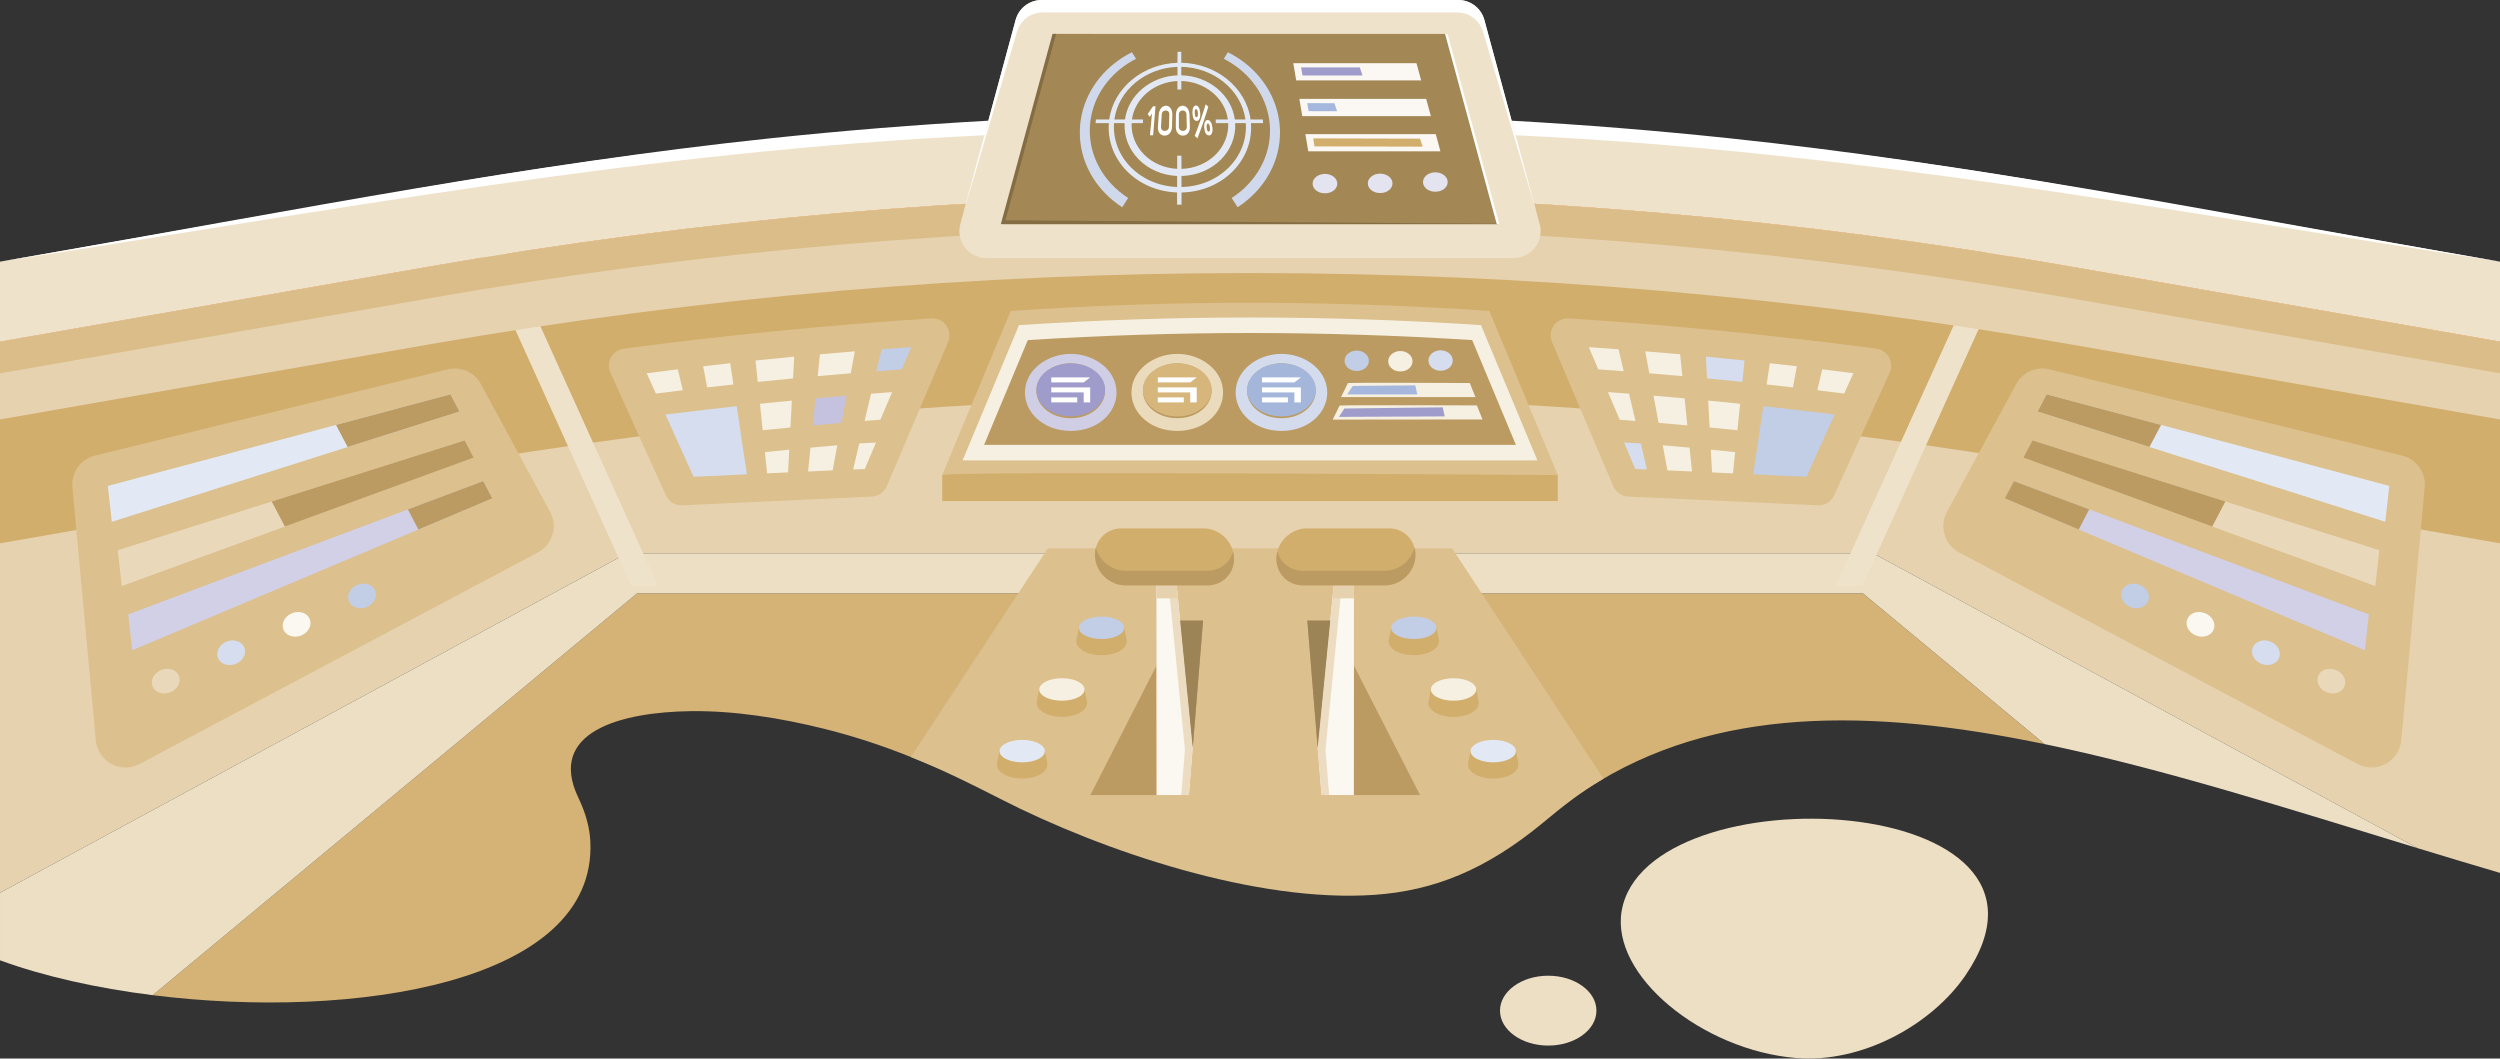 <?xml version="1.0" encoding="UTF-8"?>
<!DOCTYPE svg PUBLIC "-//W3C//DTD SVG 1.1//EN" "http://www.w3.org/Graphics/SVG/1.1/DTD/svg11.dtd">
<!-- Creator: CorelDRAW X7 -->
<svg xmlns="http://www.w3.org/2000/svg" xml:space="preserve" width="27.165in" height="11.502in" version="1.1" style="shape-rendering:geometricPrecision; text-rendering:geometricPrecision; image-rendering:optimizeQuality; fill-rule:evenodd; clip-rule:evenodd"
viewBox="0 0 271654 115019"
 xmlns:xlink="http://www.w3.org/1999/xlink">
 <rect x="0" y="0" width="271654" height="115019" fill="#333333" stroke="none"/>
 <defs>
  <style type="text/css">
   <![CDATA[
    .fil30 {fill:#846D45}
    .fil32 {fill:#9D8457}
    .fil35 {fill:#9F9CCB}
    .fil34 {fill:#A5B6DB}
    .fil28 {fill:#BB9B61}
    .fil33 {fill:#D7B67C}
    .fil0 {fill:#EDDFC4}
    .fil29 {fill:white}
    .fil31 {fill:white}
    .fil20 {fill:#9F9CCB;fill-rule:nonzero}
    .fil21 {fill:#A38755;fill-rule:nonzero}
    .fil19 {fill:#A6B7DE;fill-rule:nonzero}
    .fil9 {fill:#BB9B61;fill-rule:nonzero}
    .fil12 {fill:#C2CDE6;fill-rule:nonzero}
    .fil25 {fill:#C4C2DF;fill-rule:nonzero}
    .fil15 {fill:#CFCEE5;fill-rule:nonzero}
    .fil23 {fill:#D0D9EC;fill-rule:nonzero}
    .fil3 {fill:#D2AE6D;fill-rule:nonzero}
    .fil27 {fill:#D2D0E6;fill-rule:nonzero}
    .fil17 {fill:#D3DBED;fill-rule:nonzero}
    .fil5 {fill:#D5B376;fill-rule:nonzero}
    .fil18 {fill:#D5DDEF;fill-rule:nonzero}
    .fil8 {fill:#DBBD89;fill-rule:nonzero}
    .fil7 {fill:#DCC08D;fill-rule:nonzero}
    .fil14 {fill:#E3E9F4;fill-rule:nonzero}
    .fil22 {fill:#E4E3F0;fill-rule:nonzero}
    .fil2 {fill:#E6D2AE;fill-rule:nonzero}
    .fil26 {fill:#EAD8BB;fill-rule:nonzero}
    .fil16 {fill:#EBDBBD;fill-rule:nonzero}
    .fil11 {fill:#ECDDC2;fill-rule:nonzero}
    .fil6 {fill:#EDDFC4;fill-rule:nonzero}
    .fil1 {fill:#EFE2CA;fill-rule:nonzero}
    .fil13 {fill:#F6F0E3;fill-rule:nonzero}
    .fil24 {fill:#FBF7F2;fill-rule:nonzero}
    .fil10 {fill:#FBF8F2;fill-rule:nonzero}
    .fil4 {fill:#FFB586;fill-rule:nonzero}
    .fil36 {fill:white;fill-rule:nonzero}
   ]]>
  </style>
 </defs>
 <g id="Layer_x0020_1">
  <g id="_2704401562096">
   <path class="fil0" d="M213590 105954c-3622,5327 -11187,9612 -18450,9008 -10152,-844 -20168,-8957 -18922,-16012 2701,-15298 51027,-13077 37372,7004z"/>
   <path class="fil0" d="M168231 106021c2895,0 5241,1699 5241,3796 0,2096 -2346,3796 -5241,3796 -2894,0 -5240,-1700 -5240,-3796 0,-2097 2346,-3796 5240,-3796z"/>
   <path class="fil1" d="M271654 44732l0 -16299 -46650 -8158c-59100,-10335 -119254,-10335 -178355,0l-46649 8158 0 16299 271654 0z"/>
   <path class="fil2" d="M225004 28968c-59100,-10336 -119254,-10336 -178355,0l-46649 8158 0 59883 68114 -36883 23210 0 89005 0 23211 0 59164 32036c2971,907 5955,1808 8950,2687l0 -57723 -46650 -8158z"/>
   <path class="fil3" d="M225004 28968c-59100,-10336 -119254,-10336 -178355,0l-46649 8158 0 21913 46649 -8158c59101,-10335 119255,-10335 178355,0l46650 8158 0 -21913 -46650 -8158z"/>
   <path class="fil4" d="M271654 37126l0 3441 -46649 -8157c-59101,-10337 -119256,-10337 -178357,0l-46648 8157 0 -3441 46648 -8157c59101,-10337 119256,-10337 178357,0l46649 8157z"/>
   <path class="fil4" d="M271654 37126l0 3441 -46649 -8157c-59101,-10337 -119256,-10337 -178357,0l-46648 8157 0 -3441 46648 -8157c59101,-10337 119256,-10337 178357,0l46649 8157z"/>
   <path class="fil5" d="M180329 64473l-89005 0 -22096 0 -52636 43663c21859,2736 48255,-1302 47557,-16666 -67,-1485 -479,-3074 -1296,-4771 -3462,-7198 4643,-9328 12218,-9426 4744,-62 9775,752 14391,1895 3313,820 6366,1830 9509,3087 6286,2517 13102,5374 19368,7894l47576 378c2190,-1968 5243,-4069 7870,-5650 72,-42 144,-85 215,-127 386,-229 774,-454 1165,-669 25,-14 49,-27 74,-40 378,-208 759,-408 1142,-603 68,-35 136,-71 205,-105 382,-192 766,-378 1152,-558 86,-40 172,-79 258,-119 386,-177 774,-349 1165,-514 71,-30 142,-59 213,-88 374,-156 751,-308 1130,-453 49,-20 98,-40 148,-58 398,-152 800,-296 1203,-436 92,-32 184,-65 277,-96 392,-134 785,-262 1180,-385 98,-30 195,-59 293,-89 403,-122 807,-240 1214,-352 64,-18 128,-34 192,-51 374,-101 749,-196 1125,-288 91,-23 182,-46 273,-67 399,-95 800,-185 1203,-270 115,-24 229,-48 343,-72 399,-81 800,-159 1202,-232 108,-19 217,-37 325,-56 371,-65 743,-126 1116,-183 93,-14 185,-29 279,-42 391,-58 784,-110 1178,-160 125,-16 251,-32 377,-47 398,-47 798,-91 1199,-130 136,-13 272,-26 408,-38 404,-37 810,-72 1217,-101 117,-8 234,-15 351,-23 344,-22 689,-42 1035,-59 129,-7 258,-14 387,-20 400,-18 802,-31 1205,-42 156,-4 312,-8 469,-11 396,-8 793,-13 1191,-14 157,0 315,0 473,1 337,1 675,4 1014,10 195,3 389,7 584,11 330,8 662,19 994,30 171,6 342,12 514,20 390,16 780,36 1172,58 188,11 376,22 565,34 373,23 746,48 1121,76 200,15 400,32 600,48 287,24 575,49 863,75 247,22 494,45 742,69 321,32 643,65 965,100 213,23 427,46 641,70 375,43 751,88 1129,135 221,28 443,56 665,85 267,35 535,71 804,108 325,45 651,91 977,139 247,36 494,73 741,110 274,42 548,84 824,128 324,52 649,105 975,159 253,42 507,85 760,129 250,43 501,87 751,132 372,66 744,133 1117,203 196,36 392,73 589,110 426,81 853,164 1281,249 188,38 377,75 566,113 284,58 569,115 854,175l-19750 -16383 -22096 0z"/>
   <path class="fil6" d="M180329 60126l-89005 0 -23210 0 -68114 36883 0 7337c4713,1727 10475,3024 16592,3790l52636 -43663 22096 0 89005 0 22096 0 19750 16383c12869,2670 26544,7041 40529,11306l-59164 -32036 -23211 0z"/>
   <path class="fil7" d="M174233 84616l-16441 -25033 -43931 0 -14890 22672c3517,1418 6674,2989 9718,4547 11155,5713 27863,11321 40644,10434 6478,-449 12153,-2720 18399,-7895 1883,-1560 3875,-3188 6501,-4725z"/>
   <polygon class="fil1" points="53520,23966 50623,23966 68577,63627 71475,63627 "/>
   <polygon class="fil1" points="217444,23966 220341,23966 202387,63627 199489,63627 "/>
   <path class="fil2" d="M225004 28968c-59100,-10336 -119254,-10336 -178355,0l-46649 8158 0 8452 46649 -8159c59101,-10335 119255,-10335 178355,0l46650 8159 0 -8452 -46650 -8158z"/>
   <path class="fil8" d="M271654 37126l0 3441 -46649 -8157c-59101,-10337 -119256,-10337 -178357,0l-46648 8157 0 -3441 46648 -8157c59101,-10337 119256,-10337 178357,0l46649 8157z"/>
   <polygon class="fil9" points="129190,86392 118482,86392 128164,67431 130726,67431 "/>
   <polygon class="fil4" points="129606,81262 129189,86394 125681,86394 125667,72324 128164,67431 128235,67431 "/>
   <polygon class="fil10" points="129606,81262 129189,86394 125681,86394 125667,72324 125655,61754 127673,61754 128235,67431 "/>
   <polygon class="fil11" points="127673,61755 125655,61755 125656,61967 126822,61967 128755,81475 128355,86394 129189,86394 129606,81262 "/>
   <polygon class="fil2" points="127997,65023 125665,65023 125655,61756 127673,61756 "/>
   <path class="fil3" d="M130767 57413l-8899 0c-1710,0 -2999,1386 -2879,3095 119,1710 1602,3096 3312,3096l8899 0c1710,0 2999,-1386 2879,-3096 -119,-1709 -1602,-3095 -3312,-3095z"/>
   <polygon class="fil9" points="143595,86392 154303,86392 144621,67431 142058,67431 "/>
   <polygon class="fil4" points="143178,81262 143595,86394 147104,86394 147118,72324 144620,67431 144549,67431 "/>
   <polygon class="fil10" points="143178,81262 143595,86394 147104,86394 147118,72324 147129,61754 145111,61754 144549,67431 "/>
   <polygon class="fil11" points="145111,61755 147129,61755 147129,61967 145962,61967 144030,81475 144430,86394 143595,86394 143178,81262 "/>
   <polygon class="fil2" points="144787,65023 147119,65023 147129,61756 145111,61756 "/>
   <path class="fil3" d="M142017 57413l8900 0c1709,0 2998,1386 2878,3095 -119,1710 -1602,3096 -3312,3096l-8899 0c-1710,0 -2998,-1386 -2879,-3096 120,-1709 1603,-3095 3312,-3095z"/>
   <path class="fil3" d="M122432 69584l-276 -1442 -4915 0 -276 1442c-106,863 1114,1613 2733,1613 1619,0 2840,-750 2734,-1613z"/>
   <path class="fil12" d="M122156 68142c-80,-649 -1178,-1146 -2457,-1146 -1280,0 -2378,497 -2458,1146 -85,695 1013,1294 2458,1294 1444,0 2542,-599 2457,-1294z"/>
   <path class="fil3" d="M118119 76284l-276 -1442 -4915 0 -276 1442c-106,863 1114,1613 2733,1613 1619,0 2840,-750 2734,-1613z"/>
   <path class="fil13" d="M117843 74842c-80,-650 -1178,-1146 -2457,-1146 -1280,0 -2378,496 -2458,1146 -85,695 1013,1294 2458,1294 1444,0 2542,-599 2457,-1294z"/>
   <path class="fil3" d="M113806 82984l-276 -1442 -4915 0 -276 1442c-106,862 1114,1613 2733,1613 1619,0 2840,-751 2734,-1613z"/>
   <path class="fil14" d="M113530 81542c-80,-650 -1178,-1146 -2457,-1146 -1280,0 -2378,496 -2458,1146 -85,694 1013,1294 2458,1294 1444,0 2542,-600 2457,-1294z"/>
   <path class="fil3" d="M150897 69584l276 -1442 4915 0 276 1442c106,863 -1115,1613 -2734,1613 -1619,0 -2839,-750 -2733,-1613z"/>
   <path class="fil12" d="M151173 68142c80,-649 1178,-1146 2457,-1146 1280,0 2378,497 2457,1146 86,695 -1012,1294 -2457,1294 -1445,0 -2542,-599 -2457,-1294z"/>
   <path class="fil3" d="M155210 76284l276 -1442 4915 0 276 1442c106,863 -1115,1613 -2734,1613 -1619,0 -2839,-750 -2733,-1613z"/>
   <path class="fil13" d="M155486 74842c80,-650 1178,-1146 2457,-1146 1280,0 2378,496 2458,1146 85,695 -1013,1294 -2458,1294 -1445,0 -2543,-599 -2457,-1294z"/>
   <path class="fil3" d="M159523 82984l276 -1442 4915 0 276 1442c106,862 -1114,1613 -2734,1613 -1619,0 -2839,-751 -2733,-1613z"/>
   <path class="fil14" d="M159799 81542c80,-650 1178,-1146 2457,-1146 1280,0 2378,496 2458,1146 85,694 -1013,1294 -2458,1294 -1445,0 -2542,-600 -2457,-1294z"/>
   <path class="fil7" d="M161831 33786l7440 17835 -66888 0 7439 -17835c17480,-1181 34530,-1181 52009,0z"/>
   <path class="fil13" d="M104598 50023l6130 -14697c8400,-549 16839,-828 25099,-828 8259,0 16698,279 25098,828l6131 14697 -62458 0z"/>
   <path class="fil9" d="M106933 48338l4749 -11385c8084,-511 16203,-770 24145,-770 7941,0 16060,259 24144,770l4750 11385 -57788 0z"/>
   <path class="fil3" d="M102383 51621l0 2821 66888 0 0 -2821c0,0 -66888,-478 -66888,0z"/>
   <path class="fil15" d="M116348 45443c-2349,0 -3987,-1624 -3701,-3368 247,-1511 1891,-2595 3701,-2595 1809,0 3454,1084 3701,2595 286,1744 -1353,3368 -3701,3368zm0 -6989c-2311,0 -4478,1418 -4903,3467 -513,2477 1634,4903 4903,4903 3269,0 5416,-2426 4903,-4903 -424,-2049 -2592,-3467 -4903,-3467z"/>
   <path class="fil16" d="M127924 45443c-2349,0 -3987,-1624 -3701,-3368 247,-1511 1891,-2595 3701,-2595 1809,0 3454,1084 3701,2595 286,1744 -1353,3368 -3701,3368zm0 -6989c-2311,0 -4478,1418 -4903,3467 -513,2477 1634,4903 4903,4903 3269,0 5416,-2426 4903,-4903 -424,-2049 -2592,-3467 -4903,-3467z"/>
   <path class="fil17" d="M139243 45443c-2349,0 -3987,-1624 -3702,-3368 248,-1511 1892,-2595 3702,-2595 1809,0 3454,1084 3701,2595 286,1744 -1353,3368 -3701,3368zm0 -6989c-2311,0 -4479,1418 -4903,3467 -514,2477 1634,4903 4903,4903 3269,0 5416,-2426 4903,-4903 -425,-2049 -2592,-3467 -4903,-3467z"/>
   <path class="fil12" d="M148725 39009c-113,-544 -688,-920 -1302,-920 -614,0 -1189,376 -1302,920 -136,658 434,1302 1302,1302 868,0 1438,-644 1302,-1302z"/>
   <path class="fil13" d="M153469 39062c-113,-544 -688,-920 -1302,-920 -614,0 -1189,376 -1302,920 -136,658 434,1302 1302,1302 868,0 1438,-644 1302,-1302z"/>
   <path class="fil18" d="M157840 38982c-113,-544 -688,-920 -1302,-920 -614,0 -1189,376 -1302,920 -137,658 434,1302 1302,1302 868,0 1438,-644 1302,-1302z"/>
   <path class="fil13" d="M145720 43148l747 -1527c2042,-68 11122,3 13243,0l611 1527 -14601 0z"/>
   <path class="fil19" d="M146399 42853l589 -911c1612,-41 5168,-39 6802,-73l215 984 -7606 0z"/>
   <path class="fil13" d="M144814 45593l747 -1527c2043,-69 12798,-13 14918,-15l612 1526 -16277 16z"/>
   <path class="fil20" d="M145493 45298l590 -911c1612,-41 9053,-92 10687,-126l216 984 -11493 53z"/>
   <path class="fil1" d="M107180 28038l57293 0c1931,0 3335,-1834 2830,-3698l-6010 -22175c-346,-1278 -1506,-2165 -2829,-2165l-45274 0c-1324,0 -2484,887 -2830,2165l-6009 22175c-505,1864 898,3698 2829,3698z"/>
   <polygon class="fil21" points="108954,24356 114574,3682 157159,3684 162778,24356 "/>
   <path class="fil22" d="M145294 19768c-115,-516 -699,-874 -1322,-874 -624,0 -1208,358 -1323,874 -138,625 441,1237 1323,1237 881,0 1460,-612 1322,-1237z"/>
   <path class="fil22" d="M151291 19740c-114,-517 -699,-875 -1322,-875 -623,0 -1207,358 -1322,875 -139,625 441,1236 1322,1236 882,0 1461,-611 1322,-1236z"/>
   <path class="fil22" d="M157289 19596c-115,-516 -700,-874 -1323,-874 -623,0 -1207,358 -1322,874 -138,625 441,1237 1322,1237 882,0 1461,-612 1323,-1237z"/>
   <path class="fil14" d="M121052 13380l1151 0c-164,3000 2346,5589 5706,5740l-4 1197c-4084,-156 -7104,-3316 -6853,-6937zm6894 -6117l-3 921c-2889,115 -5340,2130 -5701,4794l-1150 0c438,-3201 3401,-5601 6854,-5715zm7382 5715l-1150 0c-365,-2698 -2876,-4730 -5815,-4796l-2 -922c3502,67 6524,2483 6967,5718zm-12328 0c317,-2306 2431,-4059 4941,-4175l-3 923 427 0 -1 -926c2562,67 4734,1838 5056,4178l-1323 0 17 402 1343 0c118,2634 -2123,4883 -5077,4969l-2 -1435 -462 0 -5 1431c-2891,-147 -5065,-2370 -4948,-4965l1221 0 18 -402 -1202 0zm5384 7342l-2 -1197c3423,-88 6002,-2703 5835,-5743l1151 0c254,3661 -2835,6850 -6984,6940zm7546 -6940l1323 0 -40 -402 -1325 0c-485,-3494 -3756,-6094 -7528,-6159l-2 -1195 -407 0 -4 1197c-3723,113 -6935,2697 -7415,6157l-1446 0 -40 402 1444 0c-299,3927 2969,7373 7413,7532l-4 1324 489 0 -3 -1321c4509,-92 7847,-3568 7545,-7535z"/>
   <path class="fil23" d="M119495 18269c-108,-191 -209,-386 -301,-585 -583,-1252 -855,-2631 -757,-4051 8,-102 17,-205 28,-308 10,-102 24,-204 38,-305 196,-1360 720,-2603 1477,-3673 117,-165 240,-325 367,-482 831,-1020 1890,-1865 3094,-2478l-449 -712c-1352,677 -2544,1616 -3481,2754 -127,155 -251,314 -368,477 -866,1192 -1472,2584 -1704,4114 -15,101 -29,203 -42,305 -12,103 -22,206 -31,308 -136,1604 154,3166 803,4586 91,200 191,398 296,592 799,1469 1989,2747 3475,3706l645 -1008c-1310,-840 -2368,-1955 -3090,-3240z"/>
   <polygon class="fil24" points="154426,8737 153917,6863 140529,6863 140848,8737 "/>
   <polygon class="fil20" points="148050,8196 147760,7325 141381,7325 141529,8196 "/>
   <polygon class="fil24" points="155481,12619 154972,10745 141190,10745 141507,12619 "/>
   <polygon class="fil19" points="145290,12080 145000,11210 142043,11208 142192,12078 "/>
   <polygon class="fil24" points="156522,16446 156012,14572 141842,14572 142161,16446 "/>
   <polygon class="fil3" points="154591,15935 154301,15065 142692,15034 142836,15905 "/>
   <path class="fil7" d="M74131 54905l20607 -949c707,-32 1343,-475 1621,-1127l6660 -15657c245,-575 185,-1229 -159,-1751 -344,-520 -922,-830 -1545,-830l-49 0 -71 4c-10846,697 -22717,1867 -33426,3292 -578,77 -1093,428 -1376,938 -283,511 -309,1133 -68,1665l6032 13327c300,662 963,1090 1690,1090l84 -2z"/>
   <path class="fil13" d="M82096 39170c1385,-144 2796,-284 4203,-418l-125 2365c-1243,119 -2529,247 -3839,381l-239 -2328z"/>
   <path class="fil25" d="M88611 43289c1147,-104 2279,-203 3380,-295l-552 2954c-1036,88 -2079,179 -3126,275l298 -2934z"/>
   <path class="fil13" d="M89096 38495c1259,-112 2529,-219 3794,-321l-445 2385c-1170,97 -2373,202 -3590,311l241 -2375z"/>
   <path class="fil13" d="M88068 48642c977,-89 1950,-176 2918,-260l-509 2725 -2671 123 262 -2588z"/>
   <path class="fil13" d="M94650 42778c768,-60 1532,-118 2291,-173l-1278 3002c-569,43 -1140,88 -1714,134l701 -2963z"/>
   <path class="fil13" d="M82578 43872c1173,-121 2334,-236 3468,-345l-155 2923c-1004,97 -2009,196 -3018,299l-295 -2877z"/>
   <path class="fil13" d="M70274 40559c1090,-143 2222,-287 3379,-429l537 2273c-975,117 -1948,237 -2919,360l-997 -2204z"/>
   <path class="fil12" d="M95792 37951c1109,-82 2190,-158 3224,-227l-1024 2410c-914,65 -1836,133 -2765,204l565 -2387z"/>
   <path class="fil13" d="M93371 48182c415,-33 1408,-66 1820,-98l-1229 2890 -1258 31 667 -2823z"/>
   <path class="fil13" d="M83117 49123c884,-90 1766,-177 2646,-263l-132 2471 -2277 105 -237 -2313z"/>
   <path class="fil18" d="M73577 47849l-4 0 -1272 -2811c1157,-140 2818,-336 4245,-503l321 -45c1057,-121 2122,-239 3188,-354l434 2880 39 364 643 4156 -1845 85 -590 45 -3372 139 -1787 -3956z"/>
   <path class="fil13" d="M76409 39798c979,-114 1959,-225 2940,-333l349 2311c-954,103 -1907,209 -2860,317l-429 -2295z"/>
   <path class="fil7" d="M197531 54905l-20607 -949c-707,-32 -1344,-475 -1621,-1127l-6661 -15657c-244,-575 -185,-1229 159,-1751 345,-520 922,-830 1545,-830l50 0 70 4c10847,697 22718,1867 33426,3292 579,77 1093,428 1376,938 284,511 309,1133 68,1665l-6032 13327c-300,662 -963,1090 -1689,1090l-84 -2z"/>
   <path class="fil18" d="M189565 39170c-1385,-144 -2796,-284 -4203,-418l126 2365c1242,119 2529,247 3839,381l238 -2328z"/>
   <path class="fil13" d="M183051 43289c-1147,-104 -2279,-203 -3380,-295l551 2954c1036,88 2079,179 3126,275l-297 -2934z"/>
   <path class="fil13" d="M182565 38495c-1258,-112 -2529,-219 -3793,-321l444 2385c1170,97 2373,202 3590,311l-241 -2375z"/>
   <path class="fil13" d="M183593 48642c-977,-89 -1949,-176 -2917,-260l509 2725 2671 123 -263 -2588z"/>
   <path class="fil13" d="M177011 42778c-768,-60 -1532,-118 -2291,-173l1278 3002c569,43 1141,88 1714,134l-701 -2963z"/>
   <path class="fil13" d="M189083 43872c-1173,-121 -2334,-236 -3467,-345l155 2923c1003,97 2009,196 3018,299l294 -2877z"/>
   <path class="fil13" d="M201387 40559c-1089,-143 -2222,-287 -3378,-429l-538 2273c975,117 1948,237 2919,360l997 -2204z"/>
   <path class="fil13" d="M175870 37951c-1109,-82 -2190,-158 -3225,-227l1024 2410c915,65 1836,133 2766,204l-565 -2387z"/>
   <path class="fil18" d="M178290 48182c-414,-33 -1408,-66 -1819,-98l1228 2890 1259 31 -668 -2823z"/>
   <path class="fil13" d="M188545 49123c-884,-90 -1766,-177 -2646,-263l131 2471 2277 105 238 -2313z"/>
   <path class="fil12" d="M198084 47849l4 0 1272 -2811c-1157,-140 -2818,-336 -4244,-503l-322 -45c-1057,-121 -2122,-239 -3188,-354l-434 2880 -38 364 -644 4156 1846 85 590 45 3371 139 1787 -3956z"/>
   <path class="fil13" d="M195252 39798c-979,-114 -1959,-225 -2939,-333l-350 2311c954,103 1908,209 2861,317l428 -2295z"/>
   <path class="fil7" d="M52262 41741l7515 13880c858,1585 260,3564 -1331,4409l-43280 22985c-2044,1086 -4536,-259 -4750,-2564l-2551 -27500c-149,-1601 897,-3068 2459,-3450l38316 -9366c1432,-350 2920,310 3622,1606z"/>
   <polygon class="fil14" points="49933,44713 49933,44715 12153,56696 11713,52802 48950,42845 "/>
   <polygon class="fil9" points="49933,44714 37774,48572 36510,46170 48948,42845 "/>
   <polygon class="fil26" points="51474,49723 51474,49725 13231,63682 12791,59787 50491,47855 "/>
   <polygon class="fil9" points="51473,49724 30958,57214 29523,54490 50491,47855 "/>
   <polygon class="fil27" points="53486,54147 53486,54150 14371,70654 13930,66759 52502,52280 "/>
   <polygon class="fil9" points="53487,54146 53487,54150 45460,57536 44323,55349 52501,52281 "/>
   <path class="fil26" d="M19450 73466c-256,-677 -1109,-982 -1905,-681 -797,301 -1235,1093 -980,1770 256,677 1109,982 1906,681 796,-301 1235,-1093 979,-1770z"/>
   <path class="fil18" d="M26561 70381c-256,-677 -1109,-981 -1906,-681 -796,301 -1234,1094 -979,1770 256,677 1108,982 1905,681 797,-300 1235,-1093 980,-1770z"/>
   <path class="fil10" d="M33671 67296c-255,-677 -1108,-981 -1905,-681 -796,301 -1235,1094 -979,1770 255,678 1108,982 1905,681 796,-300 1235,-1093 979,-1770z"/>
   <path class="fil12" d="M40782 64212c-256,-677 -1109,-982 -1905,-681 -797,301 -1235,1093 -980,1770 256,677 1109,982 1906,681 796,-301 1235,-1093 979,-1770z"/>
   <path class="fil7" d="M219075 41741l-7515 13880c-857,1585 -260,3564 1331,4409l43279 22985c2045,1086 4537,-259 4751,-2564l2552 -27500c148,-1601 -898,-3068 -2460,-3450l-38316 -9366c-1432,-350 -2920,310 -3622,1606z"/>
   <polygon class="fil14" points="221404,44713 221404,44715 259184,56696 259624,52802 222388,42845 "/>
   <polygon class="fil9" points="221404,44714 233563,48572 234827,46170 222389,42845 "/>
   <polygon class="fil26" points="219863,49723 219863,49725 258106,63682 258546,59787 220846,47855 "/>
   <polygon class="fil9" points="219864,49724 240379,57214 241814,54490 220846,47855 "/>
   <polygon class="fil27" points="217851,54147 217851,54150 256966,70654 257407,66759 218835,52280 "/>
   <polygon class="fil9" points="217850,54146 217850,54150 225877,57536 227014,55349 218836,52281 "/>
   <path class="fil26" d="M251887 73466c256,-677 1108,-982 1905,-681 797,301 1235,1093 980,1770 -256,677 -1109,982 -1906,681 -796,-301 -1235,-1093 -979,-1770z"/>
   <path class="fil18" d="M244776 70381c256,-677 1109,-981 1906,-681 796,301 1235,1094 979,1770 -256,677 -1108,982 -1905,681 -797,-300 -1235,-1093 -980,-1770z"/>
   <path class="fil10" d="M237666 67296c255,-677 1108,-981 1905,-681 796,301 1235,1094 979,1770 -255,678 -1108,982 -1905,681 -796,-300 -1235,-1093 -979,-1770z"/>
   <path class="fil12" d="M230555 64212c256,-677 1108,-982 1905,-681 797,301 1235,1093 980,1770 -256,677 -1109,982 -1906,681 -796,-301 -1235,-1093 -979,-1770z"/>
   <path class="fil28" d="M131200 62020l-8899 0c-1511,0 -2844,-1082 -3217,-2513 -85,314 -120,651 -95,1001 119,1710 1602,3096 3312,3096l8899 0c1710,0 2999,-1386 2879,-3096 -14,-199 -46,-394 -95,-582 -331,1218 -1424,2094 -2784,2094z"/>
   <path class="fil28" d="M141584 62020l8899 0c1511,0 2845,-1082 3217,-2513 85,314 120,651 95,1001 -119,1710 -1602,3096 -3312,3096l-8899 0c-1710,0 -2998,-1386 -2879,-3096 14,-199 47,-394 96,-582 331,1218 1424,2094 2783,2094z"/>
   <path class="fil29" d="M6237 27342l-6237 1091c36261,-5555 70104,-12021 106964,-13736l429 -1582c-7930,438 -15783,1080 -23587,1901 -26124,2748 -51721,7806 -77569,12326z"/>
   <path class="fil29" d="M265416 27342l6238 1091c-36261,-5555 -70104,-12021 -106964,-13736l-429 -1582c7930,438 15783,1080 23587,1901 26123,2748 51720,7806 77568,12326z"/>
   <path class="fil29" d="M135827 1349l20821 0 433 0 1270 0c1317,0 2471,887 2815,2165l5755 19416 -2234 -8242 -373 -1378 -3021 -11145c-331,-1221 -1404,-2085 -2654,-2160 -58,-3 -117,-5 -175,-5l-3130 0 -19507 0 -19508 0 -3129 0c-59,0 -117,2 -175,5 -1250,75 -2324,939 -2655,2160l-3020 11145 -374 1378 -2233 8242 5754 -19416c345,-1278 1498,-2165 2816,-2165l1269 0 434 0 20821 0z"/>
   <polygon class="fil30" points="114759,3682 114369,3682 108750,24356 162778,24356 162765,24306 111470,23948 109254,23933 "/>
   <polygon class="fil31" points="162840,24080 162242,21881 157296,3684 157023,3684 159571,13059 161965,21867 162642,24356 162915,24356 "/>
   <polygon class="fil32" points="129606,81258 130726,67431 128236,67431 "/>
   <polygon class="fil32" points="143179,81258 144549,67431 142058,67431 "/>
   <g>
    <ellipse class="fil33" cx="127924" cy="42365" rx="3733" ry="2884"/>
    <path class="fil29" d="M128628 43181l0 544 -2817 0 0 -544 2817 0zm-2817 -1633l0 -544c1409,0 2817,0 4226,0l-704 544c-1174,0 -2348,0 -3522,0zm4226 545c0,544 0,1088 0,1632l-704 0 0 -1088 0 0 -3522 0 0 -544c1409,0 2817,0 4226,0z"/>
   </g>
   <g>
    <ellipse class="fil34" cx="139243" cy="42364" rx="3733" ry="2884"/>
    <path class="fil29" d="M139947 43181l0 544 -2817 0 0 -544 2817 0zm-2817 -1633l0 -544c1408,0 2817,0 4226,0l-705 544c-1173,0 -2347,0 -3521,0zm4226 544c0,544 0,1089 0,1633l-705 0 0 -1089 0 0 -3521 0 0 -544c1408,0 2817,0 4226,0z"/>
   </g>
   <g>
    <ellipse class="fil35" cx="116348" cy="42364" rx="3733" ry="2884"/>
    <path class="fil29" d="M117052 43181l0 544 -2817 0 0 -544 2817 0zm-2817 -1633l0 -544c1409,0 2817,0 4226,0l-704 544c-1174,0 -2348,0 -3522,0zm4226 544c0,544 0,1089 0,1633l-704 0 0 -1089 0 0 -3522 0 0 -544c1409,0 2817,0 4226,0z"/>
   </g>
   <path class="fil23" d="M136925 18269c108,-191 209,-386 301,-585 583,-1252 855,-2631 757,-4051 -8,-102 -17,-205 -28,-308 -10,-102 -23,-204 -38,-305 -196,-1360 -720,-2603 -1477,-3673 -117,-165 -240,-325 -367,-482 -831,-1020 -1890,-1865 -3094,-2478l449 -712c1352,677 2544,1616 3481,2754 127,155 251,314 368,477 866,1192 1472,2584 1704,4114 15,101 30,203 42,305 12,103 22,206 31,308 136,1604 -154,3166 -803,4586 -91,200 -190,398 -296,592 -799,1469 -1989,2747 -3475,3706l-645 -1008c1310,-840 2368,-1955 3090,-3240z"/>
   <path class="fil36" d="M125560 11543c-44,525 -87,1051 -131,1576 -43,525 -86,1051 -129,1576 -114,0 -228,0 -342,0 36,-392 73,-785 109,-1177 36,-392 72,-785 108,-1178 -81,121 -163,243 -245,364 -73,-106 -145,-211 -216,-317 194,-281 387,-563 576,-844 90,0 180,0 270,0zm596 2224c-9,155 33,275 126,359 74,67 170,101 285,101 115,0 215,-33 296,-101 99,-82 150,-202 155,-359 7,-217 14,-435 21,-653 7,-217 15,-435 23,-653 5,-158 -35,-280 -123,-363 -68,-65 -159,-96 -269,-96 -110,0 -203,31 -278,96 -95,82 -148,204 -158,363 -13,218 -27,436 -39,653 -13,218 -26,436 -39,653zm388 968c-208,0 -382,-77 -520,-233 -157,-180 -225,-426 -203,-735 15,-217 30,-435 45,-653 15,-217 30,-435 45,-653 22,-315 119,-560 285,-739 143,-154 308,-234 498,-235 188,-1 347,78 477,235 149,178 221,424 213,739 -6,218 -11,436 -16,653 -5,218 -10,436 -16,653 -7,309 -94,555 -267,735 -151,156 -333,233 -541,233zm1554 -968c0,155 48,275 146,359 79,67 176,101 290,101 117,0 214,-33 292,-101 93,-82 136,-202 133,-359 -5,-217 -10,-435 -16,-653 -5,-218 -10,-435 -16,-653 -3,-158 -50,-280 -142,-363 -72,-65 -165,-96 -275,-96 -110,0 -201,32 -272,96 -91,82 -138,203 -138,363 -1,218 -1,436 -1,653 0,218 0,436 -1,653zm443 968c-208,0 -387,-77 -533,-233 -168,-179 -249,-426 -245,-735 2,-217 4,-435 7,-653 2,-218 5,-435 8,-653 3,-315 85,-560 241,-739 135,-154 295,-234 485,-235 188,-1 351,78 490,235 159,178 246,424 256,739 7,218 14,436 22,653 7,218 15,436 22,653 10,309 -63,556 -225,735 -142,156 -319,233 -528,233zm1878 -2440c18,257 -8,462 -79,614 -70,150 -170,226 -297,227 -289,1 -445,-283 -470,-849 -11,-252 19,-453 91,-608 67,-146 161,-219 283,-219 129,0 236,71 318,215 84,146 136,353 154,620zm-303 2735c-98,-90 -197,-180 -295,-270 220,-572 435,-1143 635,-1716 198,-571 381,-1144 560,-1716 93,90 187,180 282,271 -176,572 -358,1146 -554,1716 -197,573 -410,1144 -628,1715zm48 -2735c-18,-296 -86,-446 -203,-446 -108,0 -154,146 -139,438 16,300 79,450 192,450 118,0 168,-148 150,-442zm1313 1573c-29,-296 -105,-444 -228,-444 -113,0 -156,145 -131,435 27,300 98,450 216,450 123,0 171,-147 143,-441zm268 5c27,258 6,463 -64,615 -69,150 -170,224 -303,224 -302,0 -477,-283 -522,-848 -19,-251 7,-453 76,-605 67,-146 162,-220 289,-220 137,0 252,72 343,215 93,146 153,353 181,619z"/>
  </g>
 </g>
</svg>

